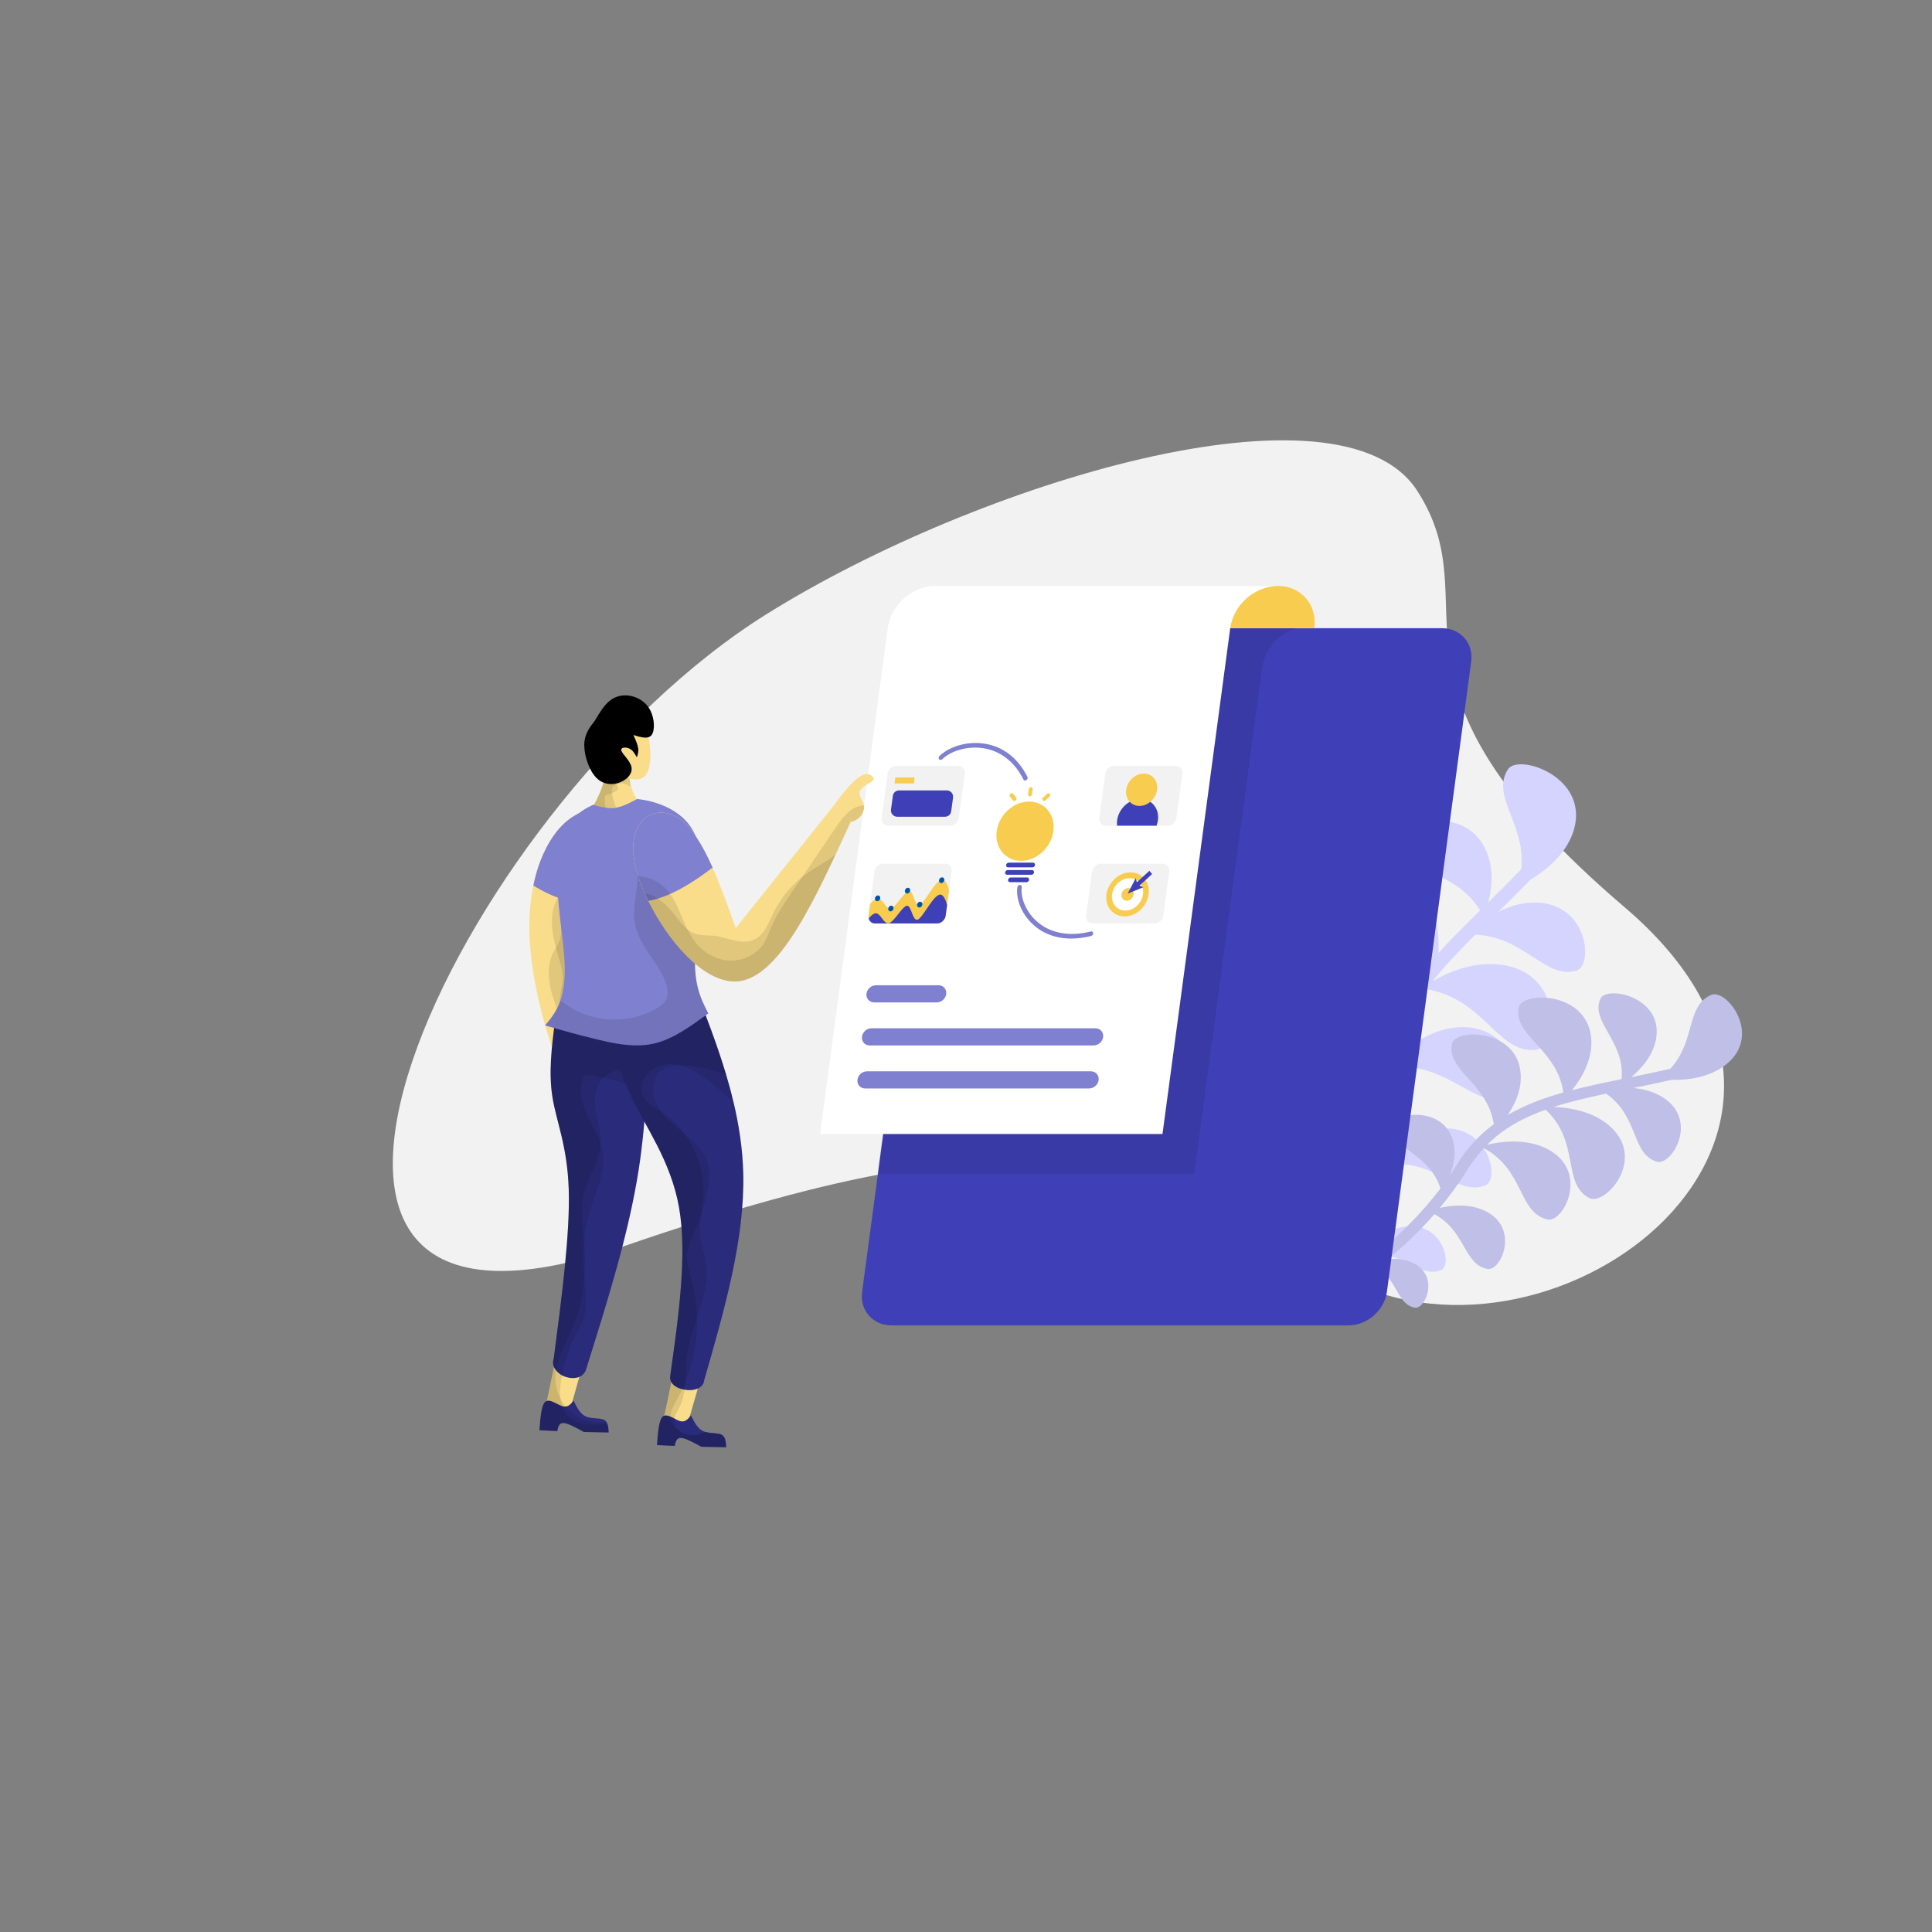 <?xml version="1.0" encoding="utf-8"?>
<!-- Generator: Adobe Illustrator 23.0.3, SVG Export Plug-In . SVG Version: 6.00 Build 0)  -->
<svg version="1.1" id="Layer_1" xmlns="http://www.w3.org/2000/svg" xmlns:xlink="http://www.w3.org/1999/xlink" x="0px" y="0px"
	 viewBox="0 0 2000 2000" style="enable-background:new 0 0 2000 2000;" xml:space="preserve">
<rect x="0" y="0" width="2000" height="2000" fill="#808080" stroke="none"/>
<style type="text/css">
	.st0{fill:#F2F2F2;}
	.st1{fill:#BFBFE7;}
	.st2{fill:#D4D4FF;}
	.st3{fill:#7F80CF;}
	.st4{fill:#3F40B7;}
	.st5{opacity:0.1;}
	.st6{fill:#FADD8A;}
	.st7{fill:#FFC107;}
	.st8{fill:#FFFFFF;}
	.st9{fill:#B2B2D6;}
	.st10{fill:#2A2B7A;}
	.st11{opacity:0.65;}
	.st12{clip-path:url(#SVGID_2_);}
	.st13{fill:#32378E;}
	.st14{fill:#D39807;}
	.st15{fill:url(#SVGID_3_);}
	.st16{fill:#F8CC4F;}
	.st17{clip-path:url(#SVGID_5_);}
	.st18{fill:url(#SVGID_6_);}
	.st19{opacity:0.07;}
	.st20{opacity:0.04;}
	.st21{fill:#CECEF4;}
	.st22{fill:#15153D;}
	.st23{fill:#291D88;}
	.st24{fill:#ECD3BE;}
	.st25{fill:#0054B0;}
	.st26{fill:#FEFEFE;}
	.st27{fill:#FAF1F3;}
	.st28{fill:#4C52D6;}
	.st29{fill:#FFDF97;}
	.st30{fill:#242424;}
	.st31{fill:#DDA519;}
	.st32{fill:#3A3FA3;}
	.st33{fill:#F8F7F2;}
</style>
<g>
	<path class="st0" d="M793.78,635.59c-324.48,202.63-604.2,811.96-147.67,654.39s529.35-77.17,748.07,34.37
		s564.15-149.17,288.08-384.77s-135.95-309.05-215.22-431.6C1387.79,385.42,1011.45,499.66,793.78,635.59z"/>
	<g>
		<g>
			<path class="st23" d="M1416.06,993.32c28,30.74,18.12,77.6,18.12,77.6c-37.66-46.57-95.05-28.69-110.53-61.74
				C1315.4,991.58,1377.82,951.34,1416.06,993.32z"/>
			<path class="st2" d="M1402.84,1115.72c14.37,10.89,21.23,26.66,24.53,39.44c-0.2-5.53-0.49-11.11-0.96-16.77
				c-4.88-58.88,18.69-101.62,55.59-143.92c-39.59-41.27-95.44-25.74-111.02-59.01c-8.7-18.57,57.13-61,97.46-16.73
				c19.7,21.62,21.6,50.73,20.7,67.78c13.11-14.4,27.66-28.91,43.05-44.06c-25.58-42.12-76.44-38.48-83.1-69.63
				c-3.71-17.38,61.07-42.29,86.68,2.52c11.72,20.5,8.77,43.99,4.91,58.73c11.06-10.86,22.51-22.27,34.16-34.22
				c5.21-45.87-31.96-75.62-13.8-103.48c10.88-16.69,83.49,7.71,68.47,61.8c-7.21,25.96-30.1,43.41-45.07,52.4
				c-11.38,11.64-22.59,22.79-33.39,33.41c11-5.6,24.25-9.93,38.8-9.68c54.64,0.95,59.98,65.86,41.61,70.64
				c-32.9,8.55-52.38-35.1-104.28-37.33c-16.62,16.63-31.62,32.38-44.27,48.18c15.33-8.92,44.73-22.32,75.56-16.42
				c61.17,11.69,52.53,85.65,30.81,87.45c-39.73,3.28-51.46-51.91-112.6-62.95c-17.43,23.34-29.49,47.25-33.99,74.8
				c10.27-10.95,35.3-33.59,68.04-35.3c59.12-3.1,70.59,66.63,51.15,73.18c-35.61,12-60.84-36.1-119.95-32.25
				c-1.29,10.45-1.65,21.37-0.68,33.06c1.68,20.28,1.56,39.67,0.37,57.83c9.83-10.21,27.18-24.32,49.66-26.7
				c49.01-5.21,62.15,52.28,46.32,58.59c-28.06,11.19-50.91-24.94-96.74-21.99c-2.75,30.7-8.5,57.13-14.05,77.04
				c7.55-5.81,17.35-11.24,29.12-12.5c37.83-4.02,47.97,40.35,35.75,45.22c-20.58,8.21-37.56-16.52-69.55-17.05
				c-4.51,13.93-8.1,22.28-8.56,23.32c-1.44,3.32-5.35,5.01-8.96,4.02c-0.25-0.07-0.48-0.15-0.73-0.24
				c-3.8-1.43-5.63-5.47-4.08-8.99c0.16-0.36,7.4-17.29,14.46-44.69c-29.02-22-61.35-6.22-74.89-24.81
				c-7.44-10.23,26.91-42.48,56.4-20.13c13.95,10.57,18.72,27.01,20.38,37.41c5.72-24,10.85-54.79,11.42-89.14
				c-37.8-29.4-80.15-8.48-97.81-32.74C1320.12,1128.55,1364.62,1086.76,1402.84,1115.72z"/>
		</g>
		<path class="st1" d="M1787.28,1101.59c37.33-30.43,0-78.4-15.77-71.71c-26.34,11.18-15.87,47.51-42.39,76.56
			c-13.93,3.13-27.46,5.97-40.44,8.61c10.01-8.39,23.79-23.14,26.06-42.19c4.96-41.62-51.71-52.58-57.88-39.12
			c-11.05,24.12,25.47,43.58,21.84,83.36c-18.09,3.7-35.27,7.32-51.43,11.49c9.15-11.24,22.42-31.93,19.81-55.17
			c-5.35-47.6-71.51-47.05-74.87-30.63c-6.03,29.43,39.85,42.92,46.2,88.16c-21.18,5.91-40.4,13.23-57.64,23.31
			c7.58-11.19,15.21-27.13,13.23-44.73c-5.07-45.13-67.8-44.61-70.99-29.04c-5.69,27.77,37.02,40.86,43.37,83.27
			c-14.42,10.71-27.19,24.01-37.95,41.4c-2.51,4.06-5.11,8-7.74,11.86c4.15-10.15,7.36-23.86,3.01-37.49
			c-11.57-36.24-62.86-26.94-62.91-13.74c-0.1,24.17,39.27,28.17,50.34,64.54c-17.58,23.19-36.5,41.98-52.42,55.89
			c4.07-7.81,9.05-21.09,4.83-34.32c-8.93-27.98-48.52-20.79-48.56-10.6c-0.07,18.53,29.89,21.7,38.67,49.24
			c-18.53,15.65-31.95,24.07-32.24,24.25c-2.82,1.74-3.6,5.28-1.72,7.89c0.12,0.17,0.24,0.32,0.37,0.48
			c1.97,2.23,5.48,2.76,8.13,1.12c0.83-0.51,7.47-4.66,17.51-12.21c21.56,14.17,20.76,38.36,38.91,41.64
			c10.78,1.95,26.07-32.7-1.75-46.28c-8.66-4.22-18.06-4.75-26.12-4.04c13.76-11.19,30.91-26.74,48.16-46.5
			c32.74,17.76,30.24,52.27,54.99,56.74c13.96,2.52,33.78-42.37-2.27-59.96c-16.54-8.07-35.44-5.93-47.25-3.21
			c9.9-11.87,19.69-25.05,28.7-39.61c5.19-8.39,10.9-15.69,17.01-22.26c42.26,22.88,35.39,66.58,65.69,73.76
			c16.54,3.92,43.63-48.6,1.74-72c-23.2-12.96-51.61-8.31-64.09-5.27c16.87-16.85,37.07-27.96,60.64-36.37
			c36.18,33.91,16.55,76.63,45.3,91.53c15.72,8.15,58.64-38.59,22.76-72.95c-18.09-17.32-44.85-20.87-59.78-21.4
			c16.54-5.32,34.66-9.59,54.32-13.77c34.29,23.92,25.73,62.11,52.46,70.46c14.93,4.67,43.78-41.92,6.98-66.14
			c-9.8-6.45-21-9.21-31.32-10.14c12.69-2.58,25.92-5.36,39.51-8.39C1745.01,1118.21,1769.37,1116.19,1787.28,1101.59z"/>
	</g>
	<g>
		<g>
			<path class="st4" d="M1522.93,685.22l-11.9,89.43l-29.55,220.96l-45.76,341.64c-2.48,19.09-20.27,34.78-39.62,34.78H922.8
				c-19.35,0-32.95-15.69-30.33-34.78l16.34-121.86l3.4-25.89l4.71-34.78l6.28-47.33l19.61-146.83l37-275.35
				c2.48-19.35,20.13-34.91,39.48-34.91h473.43C1511.94,650.31,1525.67,665.87,1522.93,685.22z"/>
		</g>
		<path class="st16" d="M1360.57,650.08h-87.07c3.21-24.01,25.35-43.53,49.36-43.53S1363.79,626.08,1360.57,650.08z"/>
		<path class="st5" d="M1341.54,650.25c-17.99,5.81-32.64,22.13-35.1,41.24l-51.64,385.61l-18.55,138.26H908.32l14.42-107.97
			l19.67-146.87l36.89-275.29c2.57-19.34,20.23-34.98,39.57-34.98H1341.54z"/>
		<path class="st8" d="M1322.91,606.54c-24.01,0-46.22,19.53-49.36,43.53l-51.6,385.62l-18.54,138.22H848.96l44.7-334.03
			l25.35-189.81c3.22-24.01,25.35-43.53,49.36-43.53H1322.91z"/>
		<g>
			<g>
				<path class="st24" d="M1150.09,758.53l0.52-1L1150.09,758.53z"/>
			</g>
			<g>
				<path class="st0" d="M983.7,854.7h-64.33c-4.31,0-7.31-3.65-6.7-8.16l6.12-45.57c0.6-4.5,4.59-8.16,8.89-8.16h64.33
					c4.31,0,7.31,3.65,6.7,8.16l-6.12,45.57C991.99,851.05,988.01,854.7,983.7,854.7z"/>
				<polygon class="st16" points="946.04,810.97 926,810.97 926.83,804.84 946.87,804.84 				"/>
				<path class="st4" d="M978.25,845.49H928.8c-3.93,0-6.97-3.47-6.44-7.37l1.91-14.25c0.43-3.23,3.19-5.64,6.44-5.64h49.45
					c3.93,0,6.97,3.47,6.44,7.37l-1.91,14.25C984.26,843.08,981.5,845.49,978.25,845.49z"/>
			</g>
			<g>
				<path class="st0" d="M985.08,902.19l-6.13,45.63c-0.6,4.49-4.56,8.11-8.85,8.11h-64.33c-4.29,0-7.27-3.63-6.67-8.11l6.13-45.63
					c0.6-4.49,4.56-8.11,8.85-8.11h64.33C982.7,894.08,985.68,897.7,985.08,902.19z"/>
				<g>
					<g>
						<path class="st16" d="M982.49,921.47l-3.54,26.35c-0.6,4.49-4.56,8.11-8.85,8.11h-64.33c-3.28,0-5.82-2.2-6.5-5.25
							c-0.25-0.86-0.3-1.81-0.16-2.86l1.59-11.84c2.83-3.44,5.41-5.63,7.55-5.92h0.46c4.93,0,7.83,10.31,12.67,10.31
							c0.36,0,0.73,0,1.11-0.1c5.64-1.91,14.01-18.04,18.66-18.04h0.09c4.26,0.19,5.35,14.51,9.91,14.51c0.36,0,0.83-0.1,1.32-0.29
							c5.61-3.05,16.05-25.77,22.99-25.77c0,0,0.09,0,0.18,0C978.44,910.88,980.71,914.98,982.49,921.47z"/>
					</g>
					<g>
						<path class="st4" d="M980.42,936.84l-1.47,10.98c-0.6,4.49-4.56,8.11-8.85,8.11h-64.33c-3.28,0-5.82-2.2-6.5-5.25
							c2.51-3.05,4.96-4.96,6.91-5.25h0.46c4.93,0,7.83,10.31,12.67,10.31c0.36,0,0.73,0,1.11-0.09
							c5.64-1.91,14.01-18.04,18.66-18.04h0.09c4.26,0.19,5.35,14.51,9.91,14.51c0.36,0,0.83-0.09,1.32-0.29
							c5.61-3.05,16.05-25.77,22.99-25.77c0,0,0.09,0,0.18,0C976.37,926.25,978.65,930.35,980.42,936.84z"/>
					</g>
					<g>
						<path class="st25" d="M977.55,911.19c-0.22,1.64-1.63,2.97-3.14,2.97c-1.51,0-2.56-1.33-2.34-2.97
							c0.22-1.64,1.63-2.97,3.14-2.97C976.72,908.22,977.77,909.55,977.55,911.19z"/>
					</g>
					<g>
						<path class="st25" d="M954.84,936.43c-0.22,1.64-1.63,2.97-3.14,2.97s-2.56-1.33-2.34-2.97s1.63-2.97,3.14-2.97
							C954.01,933.47,955.06,934.79,954.84,936.43z"/>
					</g>
					<g>
						<path class="st25" d="M942.22,921.99c-0.22,1.64-1.63,2.97-3.14,2.97c-1.51,0-2.56-1.33-2.34-2.97
							c0.22-1.64,1.63-2.97,3.14-2.97C941.39,919.02,942.44,920.35,942.22,921.99z"/>
					</g>
					<g>
						<path class="st25" d="M924.96,940.5c-0.22,1.64-1.63,2.97-3.14,2.97c-1.51,0-2.56-1.33-2.34-2.97
							c0.22-1.64,1.63-2.97,3.14-2.97C924.13,937.53,925.18,938.86,924.96,940.5z"/>
					</g>
					<g>
						<path class="st25" d="M911.23,929.92c-0.22,1.64-1.63,2.97-3.14,2.97c-1.51,0-2.56-1.33-2.34-2.97
							c0.22-1.64,1.63-2.97,3.14-2.97C910.4,926.96,911.45,928.28,911.23,929.92z"/>
					</g>
				</g>
			</g>
			<g>
				<path class="st0" d="M1131.06,955.96h64.33c4.31,0,8.29-3.65,8.89-8.16l6.12-45.57c0.6-4.5-2.4-8.16-6.7-8.16h-64.33
					c-4.31,0-8.29,3.65-8.89,8.16l-6.12,45.57C1123.76,952.3,1126.76,955.96,1131.06,955.96z"/>
				
					<ellipse transform="matrix(0.614 -0.789 0.789 0.614 -279.391 1278.969)" class="st16" cx="1167.38" cy="925.02" rx="23.98" ry="20.75"/>
				
					<ellipse transform="matrix(0.614 -0.789 0.789 0.614 -279.391 1278.969)" class="st8" cx="1167.38" cy="925.02" rx="17.6" ry="15.23"/>
				
					<ellipse transform="matrix(0.614 -0.789 0.789 0.614 -279.391 1278.969)" class="st16" cx="1167.38" cy="925.02" rx="6.92" ry="5.99"/>
				<polygon class="st4" points="1192.63,904.81 1189.86,901.44 1176.85,913.37 1175.75,909.01 1167.38,925.02 1183.56,918.51 
					1179.62,916.74 				"/>
			</g>
			<g>
				<path class="st0" d="M1223.95,801l-6.11,45.54c-0.6,4.49-4.57,8.21-8.86,8.21h-64.33c-4.29,0-7.26-3.72-6.65-8.21l6.11-45.54
					c0.6-4.49,4.57-8.21,8.86-8.21h64.33C1221.59,792.79,1224.55,796.51,1223.95,801z"/>
				<path class="st4" d="M1198.68,849.21c-0.26,1.91-0.77,3.72-1.38,5.54h-40.88c-0.21-1.81-0.24-3.63,0.01-5.54
					c1.64-12.22,12.46-22.15,24.14-22.15C1192.26,827.06,1200.32,836.99,1198.68,849.21z"/>
				
					<ellipse transform="matrix(0.614 -0.789 0.789 0.614 -188.278 1248.621)" class="st16" cx="1181.92" cy="816.73" rx="17.6" ry="15.23"/>
			</g>
			<g>
				
					<ellipse transform="matrix(0.614 -0.789 0.789 0.614 -268.793 1169.966)" class="st16" cx="1061.28" cy="859.68" rx="32.25" ry="27.91"/>
				<path class="st4" d="M1068.79,897.89h-25.28c-1.28,0-2.18-1.09-2-2.43l0,0c0.18-1.34,1.37-2.43,2.65-2.43h25.28
					c1.28,0,2.18,1.09,2,2.43l0,0C1071.26,896.8,1070.08,897.89,1068.79,897.89z"/>
				<path class="st4" d="M1067.76,905.56h-25.28c-1.28,0-2.18-1.09-2-2.43v0c0.18-1.34,1.37-2.43,2.65-2.43h25.28
					c1.28,0,2.18,1.09,2,2.43v0C1070.23,904.47,1069.05,905.56,1067.76,905.56z"/>
				<path class="st4" d="M1062.71,913.23h-17.24c-1.21,0-2.05-1.03-1.88-2.29l0.04-0.28c0.17-1.27,1.29-2.29,2.5-2.29h17.24
					c1.21,0,2.05,1.03,1.88,2.29l-0.04,0.28C1065.04,912.2,1063.92,913.23,1062.71,913.23z"/>
				<path class="st16" d="M1066.02,824.44L1066.02,824.44c-1.12,0-1.9-0.95-1.75-2.12l0.72-5.34c0.16-1.17,1.19-2.12,2.32-2.12l0,0
					c1.12,0,1.9,0.95,1.75,2.12l-0.72,5.34C1068.17,823.49,1067.14,824.44,1066.02,824.44z"/>
				<path class="st16" d="M1051.48,828.53L1051.48,828.53c-0.9,0.83-2.19,0.83-2.87,0l-3.1-3.78c-0.68-0.83-0.5-2.17,0.4-3l0,0
					c0.9-0.83,2.19-0.83,2.87,0l3.1,3.78C1052.56,826.36,1052.38,827.7,1051.48,828.53z"/>
				<path class="st16" d="M1079.46,828.53L1079.46,828.53c0.68,0.83,1.97,0.83,2.87,0l4.12-3.78c0.9-0.83,1.09-2.17,0.4-3l0,0
					c-0.68-0.83-1.97-0.83-2.87,0l-4.12,3.78C1078.96,826.36,1078.78,827.7,1079.46,828.53z"/>
			</g>
			<g>
				<path class="st3" d="M1108.93,971.6c-15.56,0-29.28-5.02-39.77-14.77c-13.16-12.23-17.53-28.11-16.01-38.43
					c0.19-1.31,1.35-2.35,2.6-2.35c0.01,0,0.02,0,0.03,0c1.25,0.02,2.12,1.1,1.93,2.42c-1.3,8.85,2.78,23.46,14.78,34.62
					c13.93,12.94,34.02,16.9,56.61,11.17c1.28-0.36,2.41,0.46,2.54,1.73c0.14,1.28-0.77,2.57-2.04,2.89
					C1122.45,970.7,1115.52,971.6,1108.93,971.6z"/>
			</g>
			<g>
				<path class="st3" d="M1061.2,807.98c-0.74,0-1.42-0.38-1.76-1.07c-9.73-19.65-25.95-31.31-45.66-32.83
					c-16.98-1.32-31.75,5.2-38.27,11.8c-0.96,0.98-2.42,1.06-3.25,0.19c-0.82-0.88-0.7-2.39,0.27-3.37
					c7.6-7.7,23.6-14.83,42.22-13.38c21.14,1.63,38.48,14.05,48.85,34.96c0.54,1.1,0.05,2.58-1.09,3.31
					C1062.09,807.85,1061.64,807.98,1061.2,807.98z"/>
			</g>
		</g>
		<path class="st3" d="M969.7,1037.68h-64.74c-4.93,0-8.51-3.97-8-8.87l0,0c0.51-4.9,4.93-8.87,9.86-8.87h64.74
			c4.93,0,8.51,3.97,8,8.87h0C979.04,1033.71,974.63,1037.68,969.7,1037.68z"/>
		<path class="st3" d="M1132.12,1082.22H900.29c-4.93,0-8.51-3.97-8-8.87l0,0c0.51-4.9,4.93-8.87,9.86-8.87h231.83
			c4.93,0,8.51,3.97,8,8.87l0,0C1141.47,1078.25,1137.05,1082.22,1132.12,1082.22z"/>
		<path class="st3" d="M1127.45,1126.76H895.62c-4.93,0-8.51-3.97-8-8.87l0,0c0.51-4.9,4.93-8.87,9.86-8.87h231.83
			c4.93,0,8.51,3.97,8,8.87l0,0C1136.8,1122.78,1132.39,1126.76,1127.45,1126.76z"/>
	</g>
	<g>
		<g>
			<g>
				<path class="st6" d="M636.46,1112.37c0.52,8.11-0.26,15.56-1.96,21.57c-3.01,11.24-9.15,18.17-17,18.17
					c-5.75,0-12.55-3.92-19.48-12.81c-21.31-27.59-44.98-102.77-49.29-160.16c-1.83-23.93-0.26-44.72,3.4-62.37
					c4.97-24.84,14.25-43.41,24.06-55.83c13.73-17.39,28.76-22.62,43.93-25.63c3.27-0.65,6.67-1.18,9.94-1.7l-6.67,23.93
					l-12.03,43.28l-6.14,22.1l-3.4,12.03l-12.94,46.41c21.57,45.63,43.15,91.13,47.07,124.99
					C636.2,1108.45,636.33,1110.41,636.46,1112.37z"/>
			</g>
			<path class="st3" d="M623.39,857.54l-12.03,43.28l-6.14,22.1l-3.4,12.03c-4.31-0.26-9.15-1.05-14.51-2.48
				c-3.01-0.78-6.28-1.83-9.68-3.14c-7.58-2.75-16.08-6.8-25.5-12.55c4.97-24.84,14.25-43.41,24.06-55.83
				c13.73-17.39,28.76-22.62,43.93-25.63C621.17,842.38,622.21,849.96,623.39,857.54z"/>
			<path class="st5" d="M636.46,1112.37c0.52,8.11-0.26,15.56-1.96,21.57c-3.27-1.44-6.14-3.66-9.02-5.88
				c-10.59-7.98-21.57-16.74-25.63-29.29c-2.48-7.58-2.22-15.95-3.79-23.67c-0.39-2.22-1.05-4.45-1.83-6.54
				c-3.66-9.02-11.77-15.82-13.99-25.23c-2.62-9.94,2.09-20.4,2.22-30.73c0.13-7.71-2.22-15.04-4.31-22.36
				c-0.92-3.01-1.83-6.01-2.62-9.02c-4.18-15.56-6.67-32.03-0.65-46.68c0.78-1.83,1.7-3.53,2.75-5.23
				c4.84-8.5,12.29-15.43,20.4-20.66c3.92-2.48,8.5-5.36,13.34-7.84l-6.14,22.1l-3.4,12.03l-12.94,46.41
				c21.57,45.63,43.15,91.13,47.07,124.99C636.2,1108.45,636.33,1110.41,636.46,1112.37z"/>
			<path class="st5" d="M635.94,1106.35c-2.88-1.7-5.49-3.79-7.98-5.75c-9.94-7.84-19.74-15.82-29.68-23.67
				c-0.78-0.65-1.44-1.31-2.22-1.83c-3.4-2.75-6.67-5.62-9.28-9.02c-3.92-5.23-6.28-11.37-8.63-17.39
				c-3.79-10.2-7.71-20.4-9.28-31.12c-1.7-10.72-0.91-22.23,3.92-31.77c0.78-1.57,1.7-3.01,2.75-4.58c1.05-1.96,2.22-4.05,3.14-6.15
				c4.71-11.51,0.39-25.1,4.97-36.61c0.92-2.22,2.09-4.18,3.66-6.01c4.31-5.36,10.98-8.89,17.91-9.54l-3.4,12.03l-12.94,46.41
				C610.44,1026.99,632.02,1072.49,635.94,1106.35z"/>
		</g>
		<g>
			<g>
				<polygon class="st6" points="605.21,1405.76 599.72,1425.38 592.27,1451.79 589.79,1460.68 589.26,1462.25 584.69,1461.59 
					564.42,1458.32 566.12,1450.22 573.44,1415.18 577.37,1396.09 582.07,1397.79 588.09,1399.88 				"/>
			</g>
			<g>
				<path class="st10" d="M630.06,1482.9l-25.63-0.52c-8.24-4.58-16.61-9.15-21.18-9.28c-0.13,0-0.13,0-0.26,0
					c-4.31,0-5.23,4.18-6.14,8.37l-18.44-0.91c1.05-13.21,1.96-26.41,6.41-29.68c0.39-0.26,0.92-0.52,1.31-0.65
					c0.52-0.13,1.05-0.26,1.57-0.26c4.31,0,9.94,4.31,14.25,5.62c0.13,0,0.26,0.13,0.39,0.13c0.92,0.26,1.7,0.39,2.48,0.39
					c0.26,0,0.39,0,0.65-0.13c2.75-0.13,4.84-1.96,6.8-4.18c0.39-0.65,0.92-1.18,1.44-1.83c3.4,6.8,6.8,13.6,12.68,16.34
					c5.88,2.62,14.25,1.31,18.7,3.4c1.18,0.52,2.09,1.31,2.61,2.35c0.39,0.52,0.65,1.05,0.92,1.57
					C629.66,1476.24,629.93,1479.51,630.06,1482.9z"/>
			</g>
			<g>
				<path class="st10" d="M669.41,1113.28c-0.13,6.01-0.26,12.16-0.52,18.3c-1.18,26.02-3.53,52.3-7.71,79.23
					c-10.33,66.55-32.56,136.89-54.65,207.36c-1.31,3.53-3.79,5.88-6.8,7.19c-5.23,2.22-12.29,1.31-17.91-1.57
					c-2.48-1.44-4.71-3.14-6.15-5.23c-1.05-1.05-1.7-2.22-2.22-3.4c-1.18-2.62-1.31-5.49-0.26-8.63c8.5-64.98,17-130.09,15.56-175.2
					c-1.44-45.11-12.81-70.21-16.87-95.58c-4.05-25.49-0.78-51.25,2.35-77.01l94.53-39.75
					C669.54,1050.26,670.2,1081.51,669.41,1113.28z"/>
			</g>
			<path class="st5" d="M669.41,1113.28c-0.13,6.01-0.26,12.16-0.52,18.3c-8.5-4.84-17.39-8.63-26.8-11.51
				c-1.83-0.52-9.41-2.62-17.39-4.45c-9.28-2.09-19.09-3.66-20.27-1.57c-6.41,12.68-2.48,28.11,3.66,40.92
				c4.45,9.54,10.2,18.83,13.47,28.76c1.18,3.4,2.09,6.8,2.62,10.33c2.48,18.57-6.28,36.61-12.03,54.52
				c-3.79,11.77-6.41,24.06-7.58,36.35c-1.05,9.94-1.18,20-0.39,30.07c0.26,2.62,0.39,5.23,0.65,7.84v0.39
				c1.57,15.3,3.53,30.99-1.96,45.24c-2.62,6.8-6.8,12.81-10.07,19.35c-1.96,3.92-3.4,7.98-4.71,12.03
				c-1.7,5.23-3.01,10.46-4.45,15.82c-0.65,2.62-1.31,5.36-1.83,8.11c-1.57,7.98-2.62,16.21-1.7,23.8c0.26,2.75,0.92,5.36,1.83,7.98
				c0.65,2.09,1.57,4.05,2.75,6.01c1.18,1.7,2.48,3.27,3.92,4.71c10.2,10.2,24.97,9.41,40.01,7.32c1.05,2.62,1.31,5.88,1.44,9.28
				l-25.63-0.52c-8.24-4.58-16.61-9.15-21.18-9.28c-0.13,0-0.13,0-0.26,0c-4.31,0-5.23,4.18-6.14,8.37l-18.44-0.91
				c1.05-13.21,1.96-26.41,6.41-29.68c0.39-0.26,0.92-0.52,1.31-0.65l7.32-35.04c-1.18-2.62-1.31-5.49-0.26-8.63
				c8.5-64.98,17-130.09,15.56-175.2c-1.44-45.11-12.81-70.21-16.87-95.58c-4.05-25.49-0.78-51.25,2.35-77.01l94.53-39.75
				C669.54,1050.26,670.2,1081.51,669.41,1113.28z"/>
			<path class="st5" d="M669.41,1113.28c-7.45-3.01-14.64-6.41-19.61-6.54c-9.15-0.39-18.57,2.62-25.1,8.89
				c-1.57,1.44-3.01,3.01-4.18,4.84c-11.64,18.17,1.83,41.71,1.05,63.28v1.31c-1.18,18.17-13.21,33.86-17.39,51.65
				c-3.66,15.69-1.18,32.16,0.39,48.25c0,0.65,0.13,1.31,0.13,1.96c0.92,11.9,1.18,24.06,0.13,35.96v0.39
				c-1.31,16.87-4.84,33.47-11.24,49.16c-3.53,8.5-7.84,16.87-11.51,25.36c-2.88,6.8-5.36,13.73-6.41,20.79
				c-0.65,3.66-0.92,7.45-0.65,11.24c0.39,6.14,2.22,12.29,5.1,17.78c1.44,3.01,3.27,5.75,5.36,8.37c1.31,1.7,2.75,3.27,4.31,4.71
				c2.88,2.62,6.14,4.97,9.68,6.8c8.63,4.58,18.7,6.01,28.24,4.58c0.39,0.52,0.65,1.05,0.92,1.57c1.05,2.62,1.31,5.88,1.44,9.28
				l-25.63-0.52c-8.24-4.58-16.61-9.15-21.18-9.28c-0.13,0-0.13,0-0.26,0c-4.31,0-5.23,4.18-6.14,8.37l-18.44-0.91
				c1.05-13.21,1.96-26.41,6.41-29.68c0.39-0.26,0.92-0.52,1.31-0.65l7.32-35.04c-1.18-2.62-1.31-5.49-0.26-8.63
				c8.5-64.98,17-130.09,15.56-175.2c-1.44-45.11-12.81-70.21-16.87-95.58c-4.05-25.49-0.78-51.25,2.35-77.01l94.53-39.75
				C669.54,1050.26,670.2,1081.51,669.41,1113.28z"/>
		</g>
		<g>
			<g>
				<polygon class="st6" points="726.94,1421.06 722.36,1437.4 713.86,1466.95 710.86,1477.67 699.09,1475.71 697,1475.32 
					686.02,1473.62 687.72,1465.52 695.04,1430.87 699.09,1411.52 710.33,1415.31 714.26,1416.75 				"/>
			</g>
			<g>
				<path class="st10" d="M751.78,1498.2l-25.76-0.52c-8.24-4.45-16.47-9.02-21.05-9.15c-0.13,0-0.26,0-0.26,0
					c-4.44,0-5.36,4.18-6.28,8.24l-18.3-0.78c0.92-13.21,1.96-26.54,6.28-29.81c0.39-0.26,0.78-0.52,1.31-0.65s1.05-0.26,1.57-0.26
					c1.44,0,3.14,0.52,4.84,1.18c1.18,0.52,2.48,1.18,3.79,1.83c2.22,1.18,4.31,2.35,6.14,2.88c0.78,0.13,1.57,0.26,2.35,0.26
					c3.14,0,5.36-1.96,7.45-4.45c0.52-0.52,0.92-1.18,1.44-1.7c3.4,6.8,6.93,13.73,12.81,16.34c0.65,0.26,1.31,0.52,2.09,0.65
					c0.39,0.13,0.65,0.26,1.05,0.26c5.36,1.44,11.9,0.78,15.43,2.48C751.13,1487.09,751.39,1492.58,751.78,1498.2z"/>
			</g>
			<g>
				<path class="st10" d="M769.43,1214.35c1.7,68.25-19.48,141.6-40.53,214.82c-0.39,3.92-3.01,6.67-6.54,8.24
					c-3.92,1.7-8.89,2.09-13.6,1.18c-0.78-0.13-1.7-0.26-2.48-0.52c-4.84-1.05-9.28-3.66-11.24-7.19c-1.05-1.7-1.57-3.79-1.31-6.01
					c8.89-63.15,17.78-126.43,9.15-175.33c-8.76-48.77-35.04-83.15-50.86-117.41c-15.82-34.26-21.18-68.38-26.54-102.51l92.7-10.72
					c12.03,31.12,24.19,62.24,33.6,93.88c2.75,9.15,5.23,18.3,7.32,27.46c0,0.13,0.13,0.13,0.13,0.13
					C764.99,1164.54,768.78,1189.12,769.43,1214.35z"/>
			</g>
			<path class="st5" d="M751.78,1498.2l-25.76-0.52c-8.24-4.45-16.47-9.02-21.05-9.15c-0.13,0-0.26,0-0.26,0
				c-4.44,0-5.36,4.18-6.28,8.24l-18.3-0.78c0.92-13.21,1.96-26.54,6.28-29.81c0.39-0.26,0.78-0.52,1.31-0.65l7.32-34.65
				c-1.05-1.7-1.57-3.79-1.31-6.01c8.89-63.15,17.78-126.43,9.15-175.33c-8.76-48.77-35.04-83.15-50.86-117.41
				c-15.82-34.26-21.18-68.38-26.54-102.51l92.7-10.72c12.03,31.12,24.19,62.24,33.6,93.88c-2.48-0.92-4.84-1.96-7.19-2.75
				c-11.5-3.79-23.4-6.28-35.43-7.06c-2.09-0.13-4.18-0.26-6.28-0.26c-6.14,0-12.16,1.18-17.13,4.44
				c-10.98,7.58-12.03,24.19-6.14,36.09c1.31,2.62,2.88,5.1,4.58,7.45c6.15,8.37,14.51,14.91,22.62,21.44
				c0.52,0.39,0.92,0.78,1.44,1.18c9.81,8.11,19.61,17,23.67,29.16c7.98,23.8-8.89,49.16-7.32,74.26
				c0.65,10.98,4.84,21.44,6.28,32.42c2.35,18.7-3.4,36.74-9.41,54.91c-4.05,12.55-8.37,25.23-10.07,38.18
				c-0.65,4.31-0.92,8.63-1.05,13.07c-0.26,5.1-0.39,10.2-0.78,15.17c0,0,0,0,0,0.13c-0.26,2.75-0.52,5.36-0.78,7.98
				c-1.05,6.93-2.75,13.47-6.14,19.74c-1.83,3.14-3.92,6.41-4.71,9.94c0,0.13,0,0.13,0,0.26c-0.39,2.48,0,4.97,1.18,7.19
				c1.18,2.62,3.27,4.84,5.75,6.54c0.13,0,0.26,0.13,0.39,0.13c3.14,2.22,6.93,3.4,10.59,3.4c2.22,0,4.58-0.26,6.67-0.78
				c0.26-0.13,0.52-0.13,0.92-0.26c2.35-0.65,4.58-1.44,6.8-2.48c0.39,0.13,0.65,0.26,1.05,0.26c5.36,1.44,11.9,0.78,15.43,2.48
				C751.13,1487.09,751.39,1492.58,751.78,1498.2z"/>
			<path class="st5" d="M751.78,1498.2l-25.76-0.52c-8.24-4.45-16.47-9.02-21.05-9.15c-0.13,0-0.26,0-0.26,0
				c-4.44,0-5.36,4.18-6.28,8.24l-18.3-0.78c0.92-13.21,1.96-26.54,6.28-29.81c0.39-0.26,0.78-0.52,1.31-0.65l7.32-34.65
				c-1.05-1.7-1.57-3.79-1.31-6.01c8.89-63.15,17.78-126.43,9.15-175.33c-8.76-48.77-35.04-83.15-50.86-117.41
				c-15.82-34.26-21.18-68.38-26.54-102.51l92.7-10.72c12.03,31.12,24.19,62.24,33.6,93.88c2.75,9.15,5.23,18.3,7.32,27.46
				c-6.8-5.23-13.34-11.77-19.74-16.87c-9.28-7.32-18.83-14.77-29.94-18.83c-2.09-0.78-4.31-1.44-6.54-1.83
				c-9.54-2.22-19.74-1.18-27.72,4.18c-9.81,6.54-14.38,21.18-7.71,30.99c3.79,5.49,9.94,8.5,15.56,12.03
				c0.39,0.26,0.78,0.52,1.18,0.78c9.41,5.88,17.52,13.73,24.06,22.62c19.87,26.67,26.15,63.8,13.6,94.79
				c-4.31,10.59-10.59,20.66-10.85,32.03c-0.26,8.11,2.48,15.82,4.58,23.54c3.66,13.07,5.62,26.67,5.88,40.4
				c0.52,17.78-1.96,35.56-7.19,52.69c-1.31,4.58-2.88,9.15-4.71,13.73c0,0,0,0,0,0.13c-1.05,2.48-2.09,4.97-3.27,7.45
				c-1.7,3.92-3.79,7.84-5.88,11.64c-3.01,5.23-6.28,10.72-6.28,16.74v0.39c0.13,3.14,1.05,6.01,2.88,8.5
				c1.83,2.88,4.58,5.23,7.84,6.93c0.13,0,0.26,0.13,0.39,0.13c4.18,2.22,9.02,3.27,13.6,3.01c1.18-0.13,2.48-0.26,3.66-0.39
				c0.26-0.13,0.52-0.13,0.92-0.26c2.62-0.39,5.23-1.18,7.85-2.22c5.36,1.44,11.9,0.78,15.43,2.48
				C751.13,1487.09,751.39,1492.58,751.78,1498.2z"/>
		</g>
		<g>
			<path class="st3" d="M733.22,1049.09c-18.17,13.2-36.35,26.54-55.96,31.12c-6.01,1.44-12.03,1.96-18.17,1.96
				c-13.99,0-28.24-3.01-41.45-6.28c-19.09-4.58-36.22-9.41-53.34-14.38c6.01-7.19,11.9-14.38,15.82-25.76
				c3.53-10.07,5.36-23.4,4.18-42.75c-2.62-41.18-18.96-109.83,6.8-142.78c12.42-16.08,34.91-23.67,57.66-23.67
				c24.19,0,48.9,8.63,62.63,24.71c12.16,14.12,15.69,34.12,15.69,55.31v0.13c0,25.36-5.1,52.3-6.93,72.96
				C716.87,1017.32,725.11,1033.14,733.22,1049.09z"/>
		</g>
		<g>
			<path class="st6" d="M659.21,827.34c-7.32,3.79-14.64,7.71-21.57,8.76c-0.39,0.13-0.78,0.26-1.18,0.26
				c-1.44,0.26-2.75,0.26-4.05,0.26c-1.83,0-3.66-0.13-5.49-0.52c-4.05-0.52-8.11-1.57-12.03-2.75c4.05-7.85,7.98-15.82,10.2-25.1
				c2.09-9.41,2.48-20.13,2.88-30.86l27.33,2.88c-1.83,8.89-3.66,17.78-3.53,25.23c0,0.78,0,1.57,0.13,2.35
				c0.26,2.48,0.65,4.84,1.44,6.93C654.64,819.37,656.99,823.42,659.21,827.34z"/>
			<path class="st5" d="M651.89,807.86c0.26,2.48,0.65,4.84,1.44,6.93c-4.71-3.53-10.46-5.36-16.21-2.22
				c-1.44,0.78-2.88,1.96-3.4,3.53c-0.65,1.57-0.39,3.27-0.13,4.84c0.52,3.66,1.44,7.32,2.62,10.72c0.52,1.44,1.05,3.01,1.44,4.44
				c-0.39,0.13-0.78,0.26-1.18,0.26c-1.44,0.26-2.75,0.26-4.05,0.26c-5.88,0-11.77-1.57-17.52-3.27c4.05-7.85,7.98-15.82,10.2-25.1
				c2.09-9.41,2.48-20.13,2.88-30.86l27.33,2.88C653.2,790.08,651.24,800.01,651.89,807.86z"/>
			<path class="st5" d="M655.29,780.27c-1.83,8.89-3.66,17.78-3.53,25.23c-0.78-0.92-1.7-1.83-2.88-2.35
				c-2.75-1.57-6.41-1.7-9.02,0.13c-2.62,1.96-3.79,5.75-2.09,8.5c1.05,1.7,2.88,3.4,2.09,5.1c-0.26,0.65-0.65,1.05-1.18,1.31
				c-2.48,1.83-5.23,3.14-8.24,3.79c-1.18,0.26-2.48,0.39-3.27,1.18c-1.05,1.05-1.18,2.62-1.18,4.05c0,3.01,0.26,5.88,0.91,8.89
				c-4.05-0.52-8.11-1.57-12.03-2.75c4.05-7.85,7.98-15.82,10.2-25.1c2.09-9.41,2.48-20.13,2.88-30.86L655.29,780.27z"/>
		</g>
		<g>
			<path class="st6" d="M623.46,793.35c12.85,6.73,25.7,13.47,35.06,13.47c4.56,0,8.29-1.6,10.78-5.58
				c7.6-12.14,3.7-46.41-6.42-59.99c-4.19-5.62-9.44-7.69-15.33-7.69c-8.32,0-17.91,4.16-27.49,8.33L623.46,793.35z"/>
		</g>
		<g>
			<path d="M655.72,760.85c4.42,1.38,8.83,2.76,12.46,2.76c2.67,0,4.91-0.75,6.41-2.79c3.55-4.82,2.98-16.85-1.29-25.32
				s-12.28-13.39-20.1-15.04c-2-0.43-4-0.64-5.95-0.64c-5.68,0-11.09,1.78-15.71,5.35c-6.22,4.8-10.99,12.84-15.76,20.89
				c-5.41,6.94-10.83,13.89-10.95,25.08s5.05,26.57,12.65,34.18c4.55,4.56,9.97,6.33,15.19,6.33c3.5,0,6.91-0.79,9.92-2.07
				c7.5-3.18,12.46-9.34,11.05-15.76s-9.19-13.07-10.38-16.63c-0.77-2.3,1.2-3.32,3.7-3.32c1.37,0,2.91,0.31,4.24,0.88
				c3.76,1.63,5.89,5.41,8.04,9.2c0.97-2.84,1.96-5.7,1.36-9.56C660.02,770.52,657.87,765.69,655.72,760.85z"/>
		</g>
		<path class="st5" d="M733.22,1049.09c-18.17,13.2-36.35,26.54-55.96,31.12c-6.01,1.44-12.03,1.96-18.17,1.96
			c-13.99,0-28.24-3.01-41.45-6.28c-19.09-4.58-36.22-9.41-53.34-14.38c6.01-7.19,11.9-14.38,15.82-25.76
			c3.27,2.35,6.54,4.71,9.94,6.8c27.06,17,63.8,17.26,91,0.52c2.48-1.57,4.97-3.27,6.8-5.49c5.49-7.06,3.27-17.39-0.65-25.5
			c-7.19-15.04-19.09-27.59-25.89-43.02c-8.37-18.96-3.92-33.73-1.7-52.95c0.92-7.32-1.05-12.55,4.31-19.09
			c4.31-5.36,11.24-9.02,18.17-9.55c12.94-0.92,24.97,5.88,35.82,12.94c3.01,2.09,6.15,4.05,9.15,6.15v0.13
			c0,25.36-5.1,52.3-6.93,72.96C716.87,1017.32,725.11,1033.14,733.22,1049.09z"/>
		<g>
			<g>
				<path class="st6" d="M880.57,850.87c-5.1,11.24-10.33,22.62-15.56,33.6c-32.03,68.77-64.72,129.44-102.51,131.53h-2.22
					c-32.95,0-69.3-42.62-89.17-83.42c-1.31-2.48-2.48-4.97-3.4-7.45c-3.01-6.41-5.36-12.68-7.19-18.57
					c-1.31-3.92-2.35-7.71-3.14-11.37c-7.58-35.43,8.24-54,27.06-54c5.88,0,12.16,1.83,18.04,5.75
					c13.34,8.76,24.71,27.72,35.17,51.12c8.37,18.96,16.21,40.79,23.93,62.76l102.64-128.39l10.46,11.77L880.57,850.87z"/>
			</g>
			<path class="st6" d="M890.63,818.19c-2.75,5.36,2.62,9.41,3.66,15.43c0.39,1.83,0.26,3.92-0.65,6.28
				c-3.66,9.81-13.07,10.98-13.07,10.98l-5.88-6.67l-10.46-11.77c20.92-28.76,32.82-36.74,39.75-27.59
				C907.24,809.3,894.16,811.26,890.63,818.19z"/>
			<path class="st3" d="M737.66,898.07c-18.7,14.51-43.93,30.73-66.55,34.52c-6.54-13.21-11.37-26.15-13.73-37.39
				c-7.58-35.43,8.24-54,27.06-54c5.88,0,12.16,1.83,18.04,5.75C715.83,855.71,727.2,874.67,737.66,898.07z"/>
			<path class="st5" d="M893.64,839.89c-3.66,9.81-13.07,10.98-13.07,10.98c-37.13,81.32-74.13,162.65-118.06,165.13h-2.22
				c-32.95,0-69.3-42.62-89.17-83.42c-4.44-9.02-8.11-17.78-10.59-26.02c8.37,1.05,16.61,3.79,23.14,8.5
				c18.96,13.73,21.31,41.18,35.69,59.75c8.37,10.98,21.31,18.57,35.04,19.48c13.86,0.91,28.11-5.49,35.69-16.87
				c3.53-5.36,5.62-11.51,8.11-17.26c5.88-13.6,14.12-25.76,22.49-37.92c5.62-8.5,11.37-16.87,17.13-25.23
				c9.02-13.47,18.17-26.93,27.33-40.27c2.88-4.31,6.01-8.76,9.54-12.55c3.53-3.79,7.45-7.06,12.29-8.89
				c2.35-0.92,4.84-1.44,7.32-1.7C894.69,835.45,894.56,837.54,893.64,839.89z"/>
			<path class="st5" d="M865.01,884.48c-32.03,68.77-64.72,129.44-102.51,131.53h-2.22c-32.95,0-69.3-42.62-89.17-83.42
				c-1.31-2.48-2.48-4.97-3.4-7.45c8.63-0.26,20.53,10.33,25.1,15.3c8.63,9.28,15.04,22.1,27.06,26.15
				c6.14,2.09,12.81,1.44,19.22,2.09c14.12,1.7,28.76,10.07,41.71,3.92c10.46-4.84,14.77-17.13,19.87-27.59
				c7.98-16.47,20.27-30.86,35.43-41.45C845.53,897.03,856.12,891.93,865.01,884.48z"/>
		</g>
	</g>
</g>
</svg>
